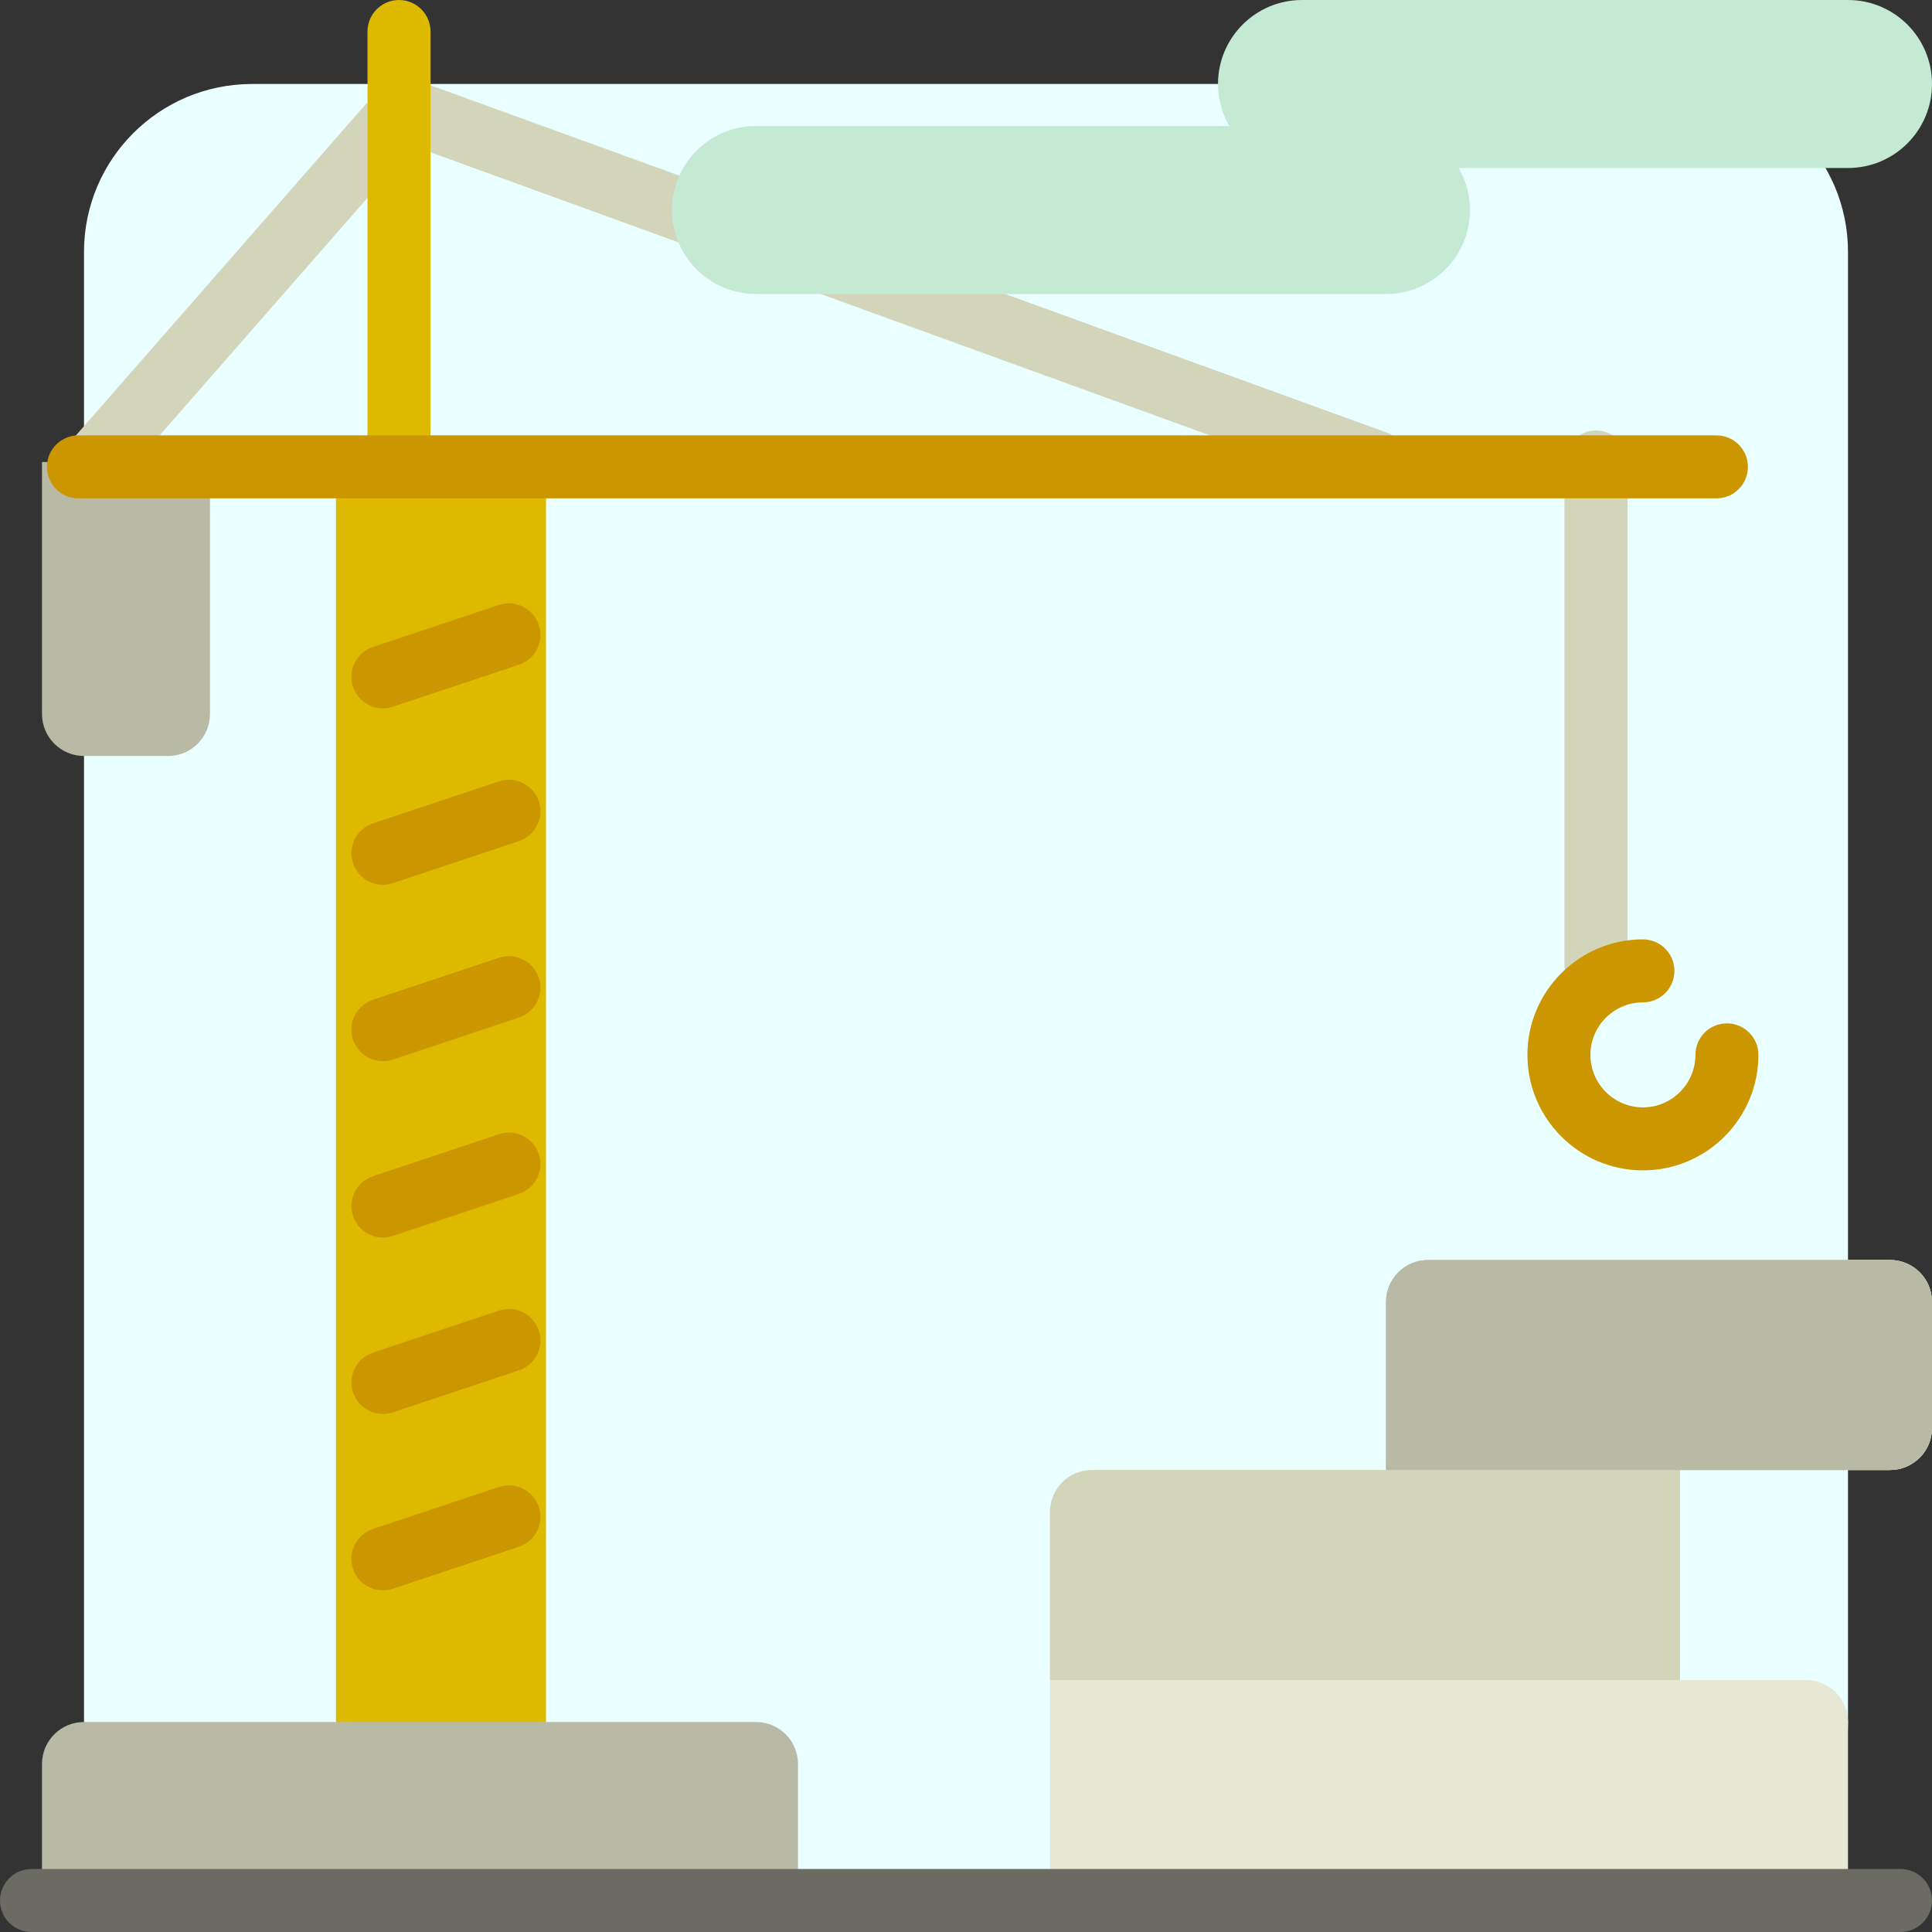 <svg width="100%" height="100%" viewBox="0 0 512 512" fill="none" xmlns="http://www.w3.org/2000/svg">
<rect x="0" y="0" width="512" height="512" fill="#333333" stroke="none"/>
<path d="M445.217 500.87H44.522C32.227 500.87 22.261 490.904 22.261 478.609V66.783C22.261 42.195 42.194 22.261 66.783 22.261H445.218C469.806 22.261 489.74 42.194 489.74 66.783V456.348C489.739 480.936 469.806 500.87 445.217 500.87Z" fill="#EAFFFF"/>
<path d="M372.369 125.288C371.136 128.679 367.935 130.785 364.523 130.785C363.576 130.785 362.613 130.622 361.67 130.28L109.419 38.662C109.358 38.738 109.303 38.816 109.24 38.889L31.327 127.932C29.676 129.818 27.365 130.783 25.042 130.783C23.091 130.783 21.132 130.103 19.548 128.718C16.079 125.682 15.727 120.408 18.762 116.939L96.675 27.896C97.928 26.465 99.563 25.573 101.294 25.222C103.292 21.811 107.495 20.2 111.341 21.599L367.377 114.592C371.71 116.165 373.945 120.954 372.369 125.288ZM422.957 114.087C418.347 114.087 414.609 117.825 414.609 122.435V256C414.609 260.61 418.347 264.348 422.957 264.348C427.567 264.348 431.305 260.61 431.305 256V122.435C431.304 117.825 427.567 114.087 422.957 114.087Z" fill="#D3D5BB"/>
<path d="M114.087 8.348V130.783C114.087 135.393 110.349 139.131 105.739 139.131C101.129 139.131 97.391 135.393 97.391 130.783V8.348C97.391 3.738 101.129 0 105.739 0C110.349 0 114.087 3.738 114.087 8.348Z" fill="#DDB900"/>
<path d="M44.522 200.348H22.261C16.114 200.348 11.131 195.365 11.131 189.218V122.435H55.653V189.218C55.652 195.365 50.669 200.348 44.522 200.348Z" fill="#B9BAA6"/>
<path d="M144.696 467.478H89.043V122.435H144.695V467.478H144.696Z" fill="#DDB900"/>
<path d="M211.478 467.478V512H11.13V467.478C11.13 461.331 16.113 456.348 22.26 456.348H200.347C206.495 456.348 211.478 461.331 211.478 467.478Z" fill="#B9BAA6"/>
<path d="M454.87 132.073H20.783C16.173 132.073 12.435 128.335 12.435 123.725C12.435 119.115 16.173 115.377 20.783 115.377H454.87C459.48 115.377 463.218 119.115 463.218 123.725C463.218 128.335 459.48 132.073 454.87 132.073ZM457.652 271.203C453.042 271.203 449.304 274.941 449.304 279.551C449.304 287.223 443.063 293.464 435.391 293.464C427.719 293.464 421.478 287.223 421.478 279.551C421.478 271.879 427.719 265.638 435.391 265.638C440.001 265.638 443.739 261.9 443.739 257.29C443.739 252.68 440.001 248.942 435.391 248.942C418.513 248.942 404.782 262.672 404.782 279.551C404.782 296.429 418.512 310.16 435.391 310.16C452.269 310.16 466 296.43 466 279.551C466 274.941 462.263 271.203 457.652 271.203ZM132.23 160.327L98.839 171.457C94.465 172.915 92.102 177.642 93.559 182.016C94.725 185.514 97.982 187.726 101.477 187.726C102.352 187.726 103.242 187.587 104.118 187.295L137.509 176.165C141.883 174.707 144.246 169.98 142.789 165.606C141.331 161.233 136.602 158.869 132.23 160.327ZM132.23 207.075L98.839 218.205C94.465 219.663 92.102 224.39 93.559 228.764C94.725 232.262 97.982 234.474 101.477 234.474C102.352 234.474 103.242 234.335 104.118 234.043L137.509 222.913C141.883 221.455 144.246 216.728 142.789 212.354C141.331 207.98 136.602 205.616 132.23 207.075ZM132.23 253.823L98.839 264.953C94.465 266.411 92.102 271.138 93.559 275.512C94.725 279.01 97.982 281.222 101.477 281.222C102.352 281.222 103.242 281.083 104.118 280.791L137.509 269.661C141.883 268.203 144.246 263.476 142.789 259.102C141.331 254.728 136.602 252.366 132.23 253.823ZM132.23 300.571L98.839 311.701C94.465 313.159 92.102 317.886 93.559 322.26C94.725 325.758 97.982 327.97 101.477 327.97C102.352 327.97 103.242 327.831 104.118 327.539L137.509 316.409C141.883 314.951 144.246 310.224 142.789 305.85C141.331 301.477 136.602 299.113 132.23 300.571ZM132.23 347.319L98.839 358.449C94.465 359.907 92.102 364.634 93.559 369.008C94.725 372.506 97.982 374.718 101.477 374.718C102.352 374.718 103.242 374.579 104.118 374.287L137.509 363.157C141.883 361.699 144.246 356.972 142.789 352.598C141.331 348.225 136.602 345.859 132.23 347.319ZM132.23 394.066L98.839 405.196C94.465 406.654 92.102 411.381 93.559 415.755C94.725 419.253 97.982 421.465 101.477 421.465C102.352 421.465 103.242 421.326 104.118 421.034L137.509 409.904C141.883 408.446 144.246 403.719 142.789 399.345C141.331 394.971 136.602 392.609 132.23 394.066Z" fill="#CC9600"/>
<path d="M512 345.043V378.434C512 384.581 507.017 389.564 500.87 389.564H445.218V445.216H478.609C484.756 445.216 489.739 450.199 489.739 456.346V500.868H278.261V445.216V400.694C278.261 394.547 283.244 389.564 289.391 389.564H367.304V345.042C367.304 338.895 372.287 333.912 378.434 333.912H500.87C507.017 333.913 512 338.896 512 345.043Z" fill="#E7E8D4"/>
<path d="M512 345.043V378.434C512 384.581 507.017 389.564 500.87 389.564H445.218V445.216H278.261V400.694C278.261 394.547 283.244 389.564 289.391 389.564H367.304V345.042C367.304 338.895 372.287 333.912 378.434 333.912H500.87C507.017 333.913 512 338.896 512 345.043Z" fill="#D3D5BB"/>
<path d="M512 345.043V378.434C512 384.581 507.017 389.564 500.87 389.564H367.304V345.042C367.304 338.895 372.287 333.912 378.434 333.912H500.87C507.017 333.913 512 338.896 512 345.043Z" fill="#B9BAA6"/>
<path d="M512 22.261C512 34.556 502.034 44.522 489.739 44.522H386.563C388.461 47.799 389.565 51.593 389.565 55.652C389.565 67.947 379.599 77.913 367.304 77.913H200.348C188.053 77.913 178.087 67.947 178.087 55.652C178.087 43.357 188.053 33.391 200.348 33.391H325.785C323.887 30.114 322.783 26.32 322.783 22.261C322.783 9.966 332.749 0 345.043 0H489.739C502.034 0 512 9.966 512 22.261Z" fill="#C5EAD4"/>
<path d="M512 503.652C512 508.262 508.262 512 503.652 512H8.348C3.738 512 0 508.262 0 503.652C0 499.042 3.738 495.304 8.348 495.304H503.652C508.262 495.304 512 499.042 512 503.652Z" fill="#6B6A63"/>
</svg>
